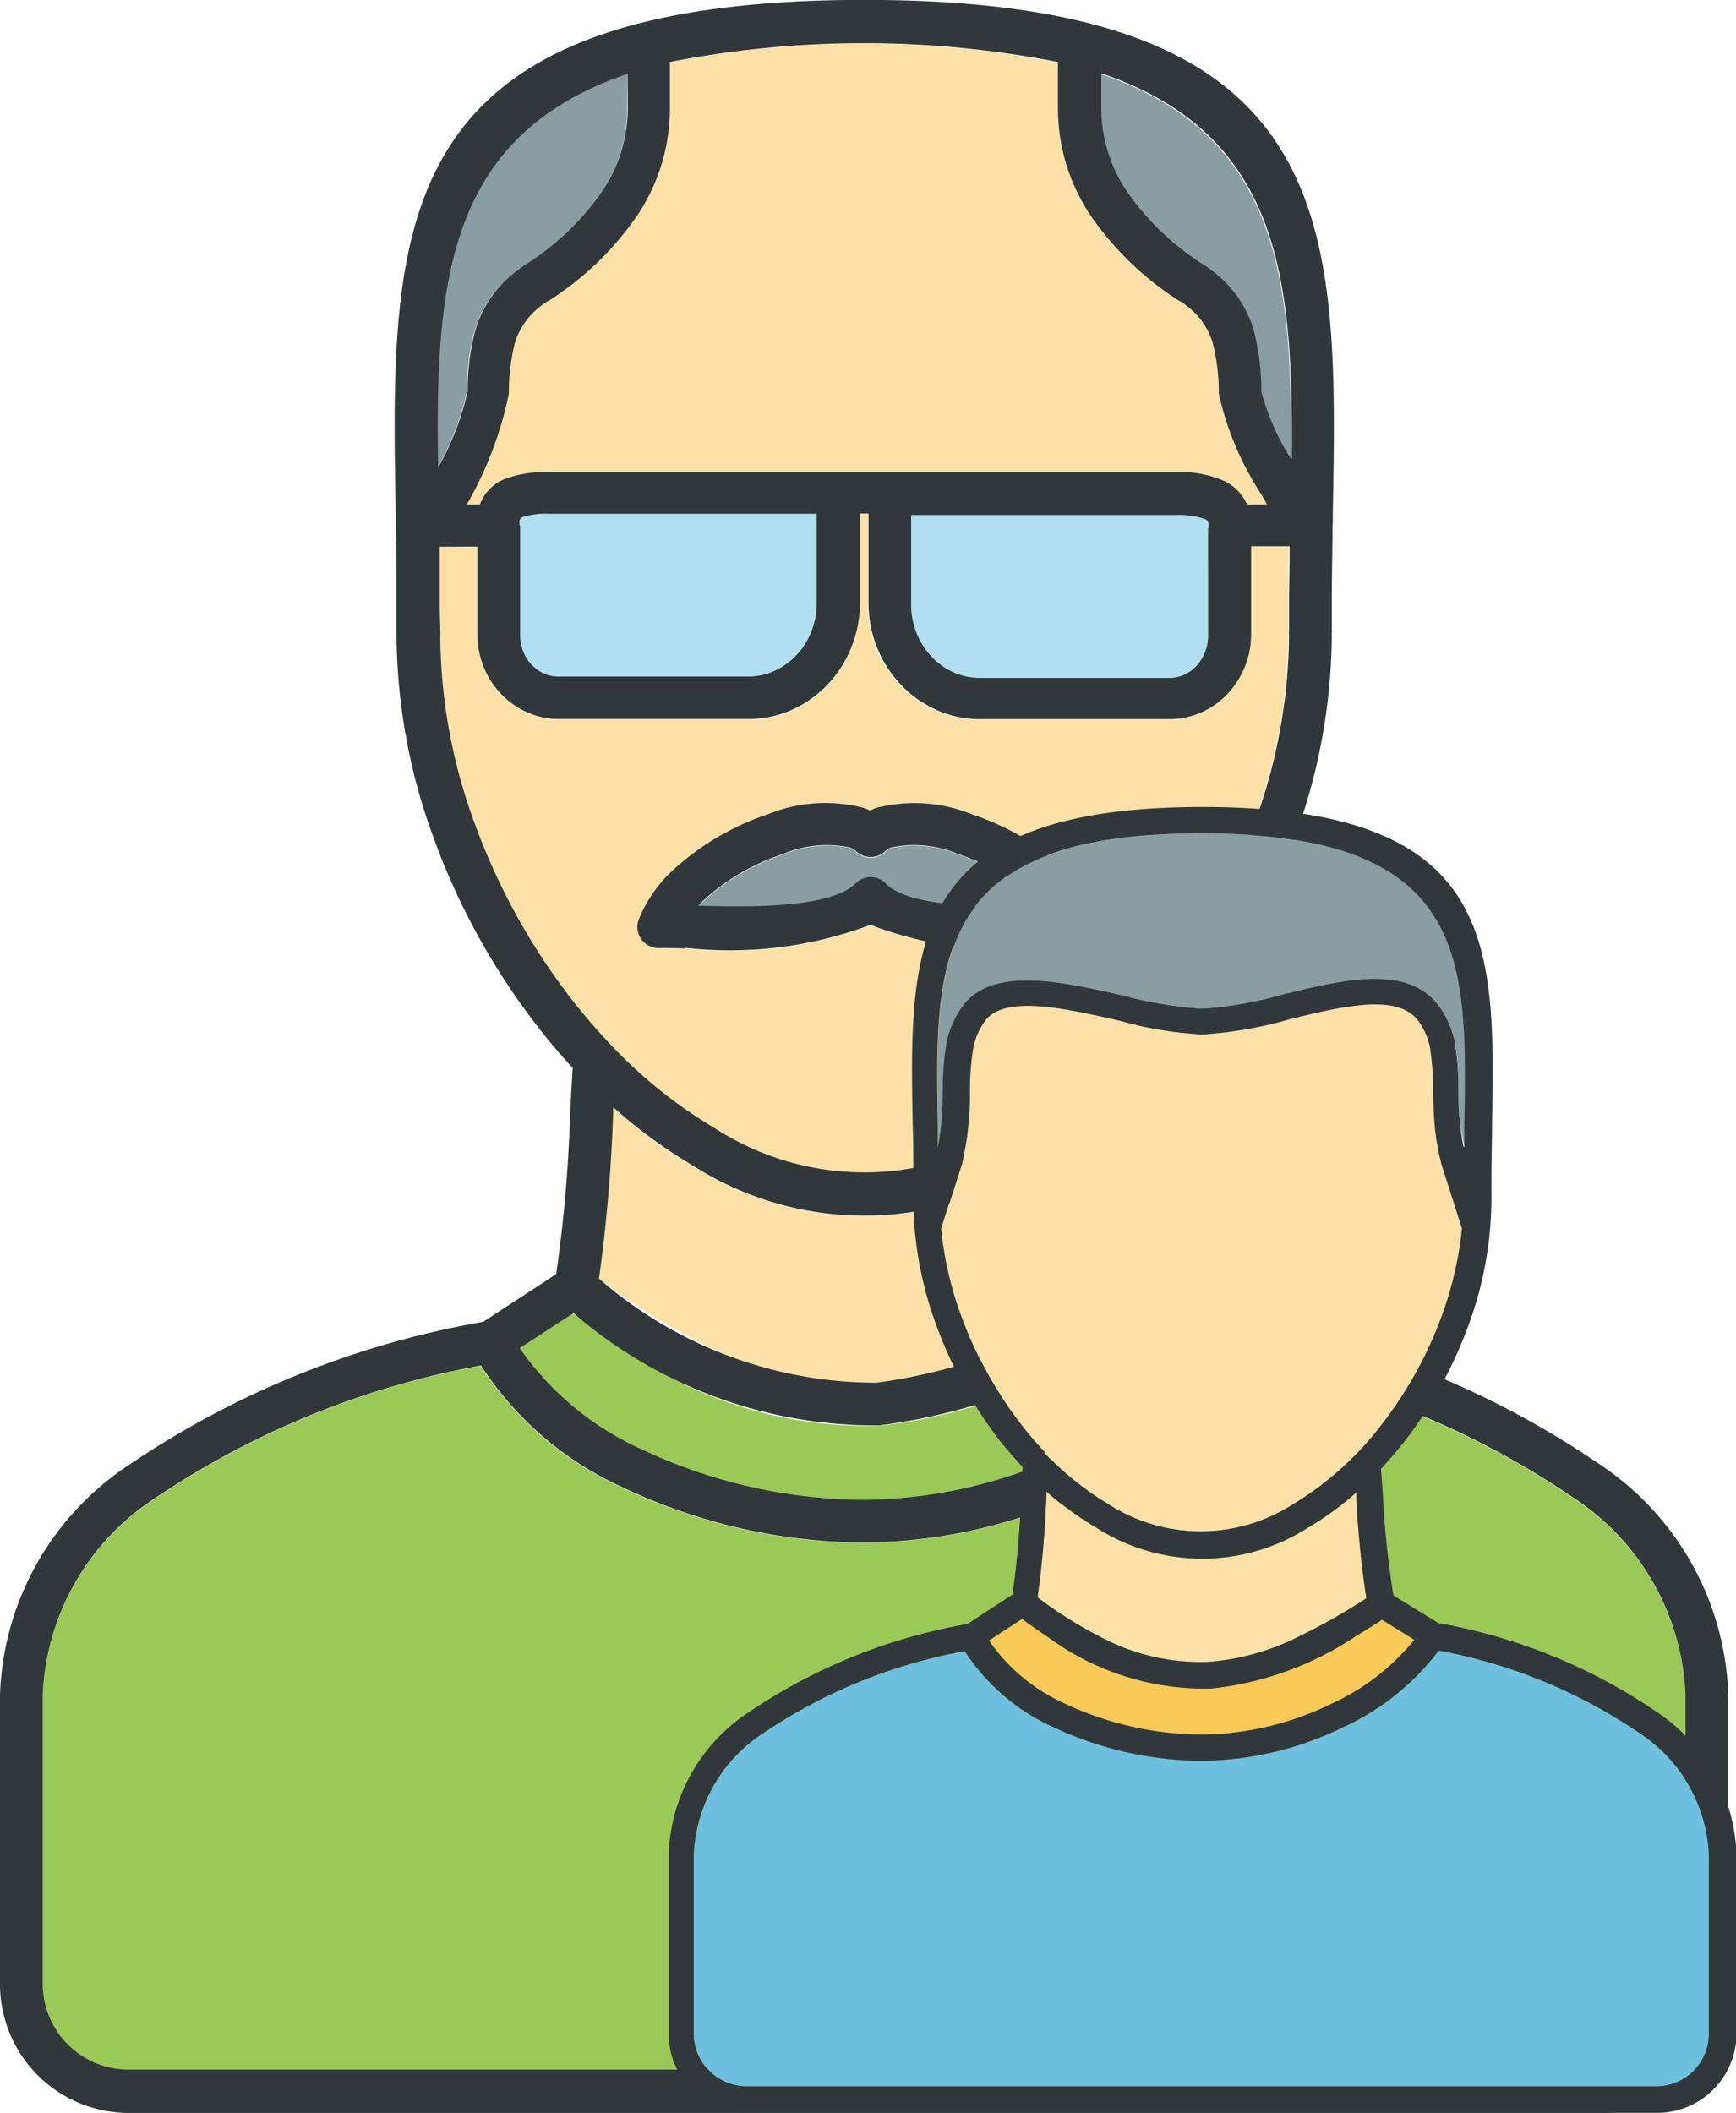 <svg id="single" xmlns="http://www.w3.org/2000/svg" width="16.487" height="20.061" viewBox="0 0 16.487 20.061">
  <g id="Group_30" data-name="Group 30" transform="translate(-158.333 -230.835)">
    <path id="Path_157" data-name="Path 157" d="M164.294,231.535c-1.728.586-1.83,2-1.807,3.747a2.746,2.746,0,0,0,.28-.724,2.178,2.178,0,0,1,.074-.585,1.075,1.075,0,0,1,.4-.565l0,0h0l.028-.021.006,0h0l.029-.019.011-.007a2.549,2.549,0,0,0,.739-.71,1.431,1.431,0,0,0,.235-.786Z" fill="#899ea3" fill-rule="evenodd"/>
    <path id="Path_158" data-name="Path 158" d="M170.182,243.79a3.855,3.855,0,0,1-1.481,1.183,5.042,5.042,0,0,1-2.163.511,5.41,5.41,0,0,1-2.272-.513,3.18,3.18,0,0,1-1.37-1.167,8.082,8.082,0,0,0-3.082,1.254,2.339,2.339,0,0,0-1.076,1.868v2.75a.814.814,0,0,0,.813.813h13.975a.816.816,0,0,0,.814-.813v-2.75h0a2.357,2.357,0,0,0-1.077-1.875A8.065,8.065,0,0,0,170.182,243.79Z" fill="#9bc957" fill-rule="evenodd"/>
    <path id="Path_159" data-name="Path 159" d="M164.018,242.977l.114.083a6.35,6.35,0,0,0,.832.512,3.25,3.25,0,0,0,1.69.395,3.76,3.76,0,0,0,1.4-.4,8.972,8.972,0,0,0,.873-.491l.14-.089a15.065,15.065,0,0,1-.153-1.546l-.006-.078a4.635,4.635,0,0,1-.75.546,3.014,3.014,0,0,1-3.242,0,4.692,4.692,0,0,1-.763-.558l0,.064A15.075,15.075,0,0,1,164.018,242.977Z" fill="#ffe0a6" fill-rule="evenodd"/>
    <path id="Path_160" data-name="Path 160" d="M170.592,235.2c.018-1.712-.108-3.088-1.808-3.664v.323a1.431,1.431,0,0,0,.235.786,2.549,2.549,0,0,0,.739.71l.011.007.029.019h0l.007,0,.027.021h0l0,0a1.088,1.088,0,0,1,.405.565,2.218,2.218,0,0,1,.073.585A2.262,2.262,0,0,0,170.592,235.2Z" fill="#899ea3" fill-rule="evenodd"/>
    <path id="Path_161" data-name="Path 161" d="M162.866,236.032H162.5c0,.2.006.385.006.551,0,.09,0,.167,0,.237a.228.228,0,0,1,0,.058v.006a5.233,5.233,0,0,0,.331,1.784,6.2,6.2,0,0,0,.935,1.684q.167.211.347.4h0l0,0,.007.009a4.569,4.569,0,0,0,.99.793,2.619,2.619,0,0,0,2.836,0,4.871,4.871,0,0,0,1.347-1.206,6.18,6.18,0,0,0,.936-1.684,5.234,5.234,0,0,0,.332-1.784v-.009a.228.228,0,0,1,0-.045c0-.043,0-.083,0-.119h0v-.127c0-.166,0-.356.005-.551h-.365v.839a.851.851,0,0,1-.058.3h0a.826.826,0,0,1-.15.242.28.28,0,0,1-.028.031.779.779,0,0,1-.24.165.756.756,0,0,1-.3.063h-1.8a1.025,1.025,0,0,1-.408-.086,1.074,1.074,0,0,1-.343-.242,1.11,1.11,0,0,1-.228-.359,1.138,1.138,0,0,1-.079-.418h0v-.847H166.5v.847h0a1.14,1.14,0,0,1-.079.419,1.111,1.111,0,0,1-.228.357,1.048,1.048,0,0,1-.344.242,1,1,0,0,1-.408.086h-1.8a.752.752,0,0,1-.3-.063.773.773,0,0,1-.248-.174h0l-.015-.017a.814.814,0,0,1-.154-.248.825.825,0,0,1-.058-.3h0v-.836Zm1.974,3.809c-.085,0-.16-.005-.248-.005h0a.2.2,0,0,1-.19-.275,1.307,1.307,0,0,1,.313-.453,2.49,2.49,0,0,1,.909-.54,1.463,1.463,0,0,1,.921-.061.507.507,0,0,1,.053.024.441.441,0,0,1,.054-.024,1.457,1.457,0,0,1,.919.061,2.5,2.5,0,0,1,.908.54,1.312,1.312,0,0,1,.307.439.2.2,0,0,1-.183.292c-.089,0-.163,0-.247,0a3.8,3.8,0,0,1-1.759-.219A3.786,3.786,0,0,1,164.84,239.841Z" fill="#ffe0a6" fill-rule="evenodd"/>
    <path id="Path_162" data-name="Path 162" d="M163.271,235.828v1.04h0a.42.42,0,0,0,.1.276l.006,0v0h0l0,0,0,0a.364.364,0,0,0,.119.084.339.339,0,0,0,.137.028h1.8a.625.625,0,0,0,.246-.05.671.671,0,0,0,.212-.15.7.7,0,0,0,.144-.227.729.729,0,0,0,.051-.27h0v-.847h-2.516l-.029,0a.771.771,0,0,0-.245.029.052.052,0,0,0-.033.055h0v.023Z" fill="#afdff0" fill-rule="evenodd"/>
    <path id="Path_163" data-name="Path 163" d="M170.18,235.625h.185l-.049-.089a2.881,2.881,0,0,1-.41-.964,1.9,1.9,0,0,0-.056-.48.694.694,0,0,0-.26-.361h0l-.022-.016-.028-.019-.006,0a2.952,2.952,0,0,1-.857-.83,1.822,1.822,0,0,1-.3-1v-.409a.244.244,0,0,1,0-.028,9.525,9.525,0,0,0-3.686,0,.127.127,0,0,1,0,.028v.409a1.805,1.805,0,0,1-.3,1,2.923,2.923,0,0,1-.856.83l-.006,0-.028.019-.022.016h0a.694.694,0,0,0-.26.361,1.9,1.9,0,0,0-.056.48,3.528,3.528,0,0,1-.4,1.053h.124a.421.421,0,0,1,.263-.253,1.213,1.213,0,0,1,.432-.056H169.5l.026,0a1.062,1.062,0,0,1,.41.074A.441.441,0,0,1,170.18,235.625Z" fill="#ffe0a6" fill-rule="evenodd"/>
    <path id="Path_164" data-name="Path 164" d="M169.808,235.846v-.015h0v-.024h0a.05.05,0,0,0-.036-.045.718.718,0,0,0-.271-.038h-2.516v.847h0a.725.725,0,0,0,.051.27.7.7,0,0,0,.143.227.651.651,0,0,0,.212.15.609.609,0,0,0,.246.052h1.8a.346.346,0,0,0,.137-.028.36.36,0,0,0,.111-.076l.008-.009a.408.408,0,0,0,.083-.13h0a.44.44,0,0,0,.029-.155Z" fill="#afdff0" fill-rule="evenodd"/>
    <path id="Path_165" data-name="Path 165" d="M164.957,239.439c.51.014,1.268.021,1.5-.211a.2.2,0,0,1,.286,0l0,0h0c.227.232.985.226,1.5.212-.014-.014-.027-.029-.042-.043a2.071,2.071,0,0,0-.756-.445,1.079,1.079,0,0,0-.646-.066.153.153,0,0,0-.051.03.2.2,0,0,1-.287.005l0-.005a.155.155,0,0,0-.052-.03,1.085,1.085,0,0,0-.646.065,2.08,2.08,0,0,0-.757.447Z" fill="#899ea3" fill-rule="evenodd"/>
    <path id="Path_166" data-name="Path 166" d="M169.3,243.318c-.134.087-.265.169-.4.247a4.95,4.95,0,0,1-2.231.807,4.062,4.062,0,0,1-2.515-.8c-.125-.082-.252-.17-.382-.267l-.411.269-.1.064a2.83,2.83,0,0,0,1.171.967,5,5,0,0,0,2.1.473,4.65,4.65,0,0,0,1.987-.471,3.542,3.542,0,0,0,1.277-.983l-.1-.061Z" fill="#9bc957" fill-rule="evenodd"/>
    <path id="Path_167" data-name="Path 167" d="M169.81,235.847v-.015h0v-.024h0a.053.053,0,0,0-.037-.046.739.739,0,0,0-.27-.037l-.025,0h-2.492v.848h0a.729.729,0,0,0,.051.27.7.7,0,0,0,.144.227.645.645,0,0,0,.212.15.624.624,0,0,0,.245.051h1.8a.342.342,0,0,0,.137-.028.366.366,0,0,0,.111-.076l.009-.01a.411.411,0,0,0,.082-.13h0a.435.435,0,0,0,.029-.154v-1.025Zm.371-.222h.185l-.049-.088a2.88,2.88,0,0,1-.409-.965,1.936,1.936,0,0,0-.057-.479.693.693,0,0,0-.259-.362h0l-.022-.017-.028-.019-.005,0a2.925,2.925,0,0,1-.857-.829,1.827,1.827,0,0,1-.3-1.005v-.409a.265.265,0,0,1,0-.028,9.572,9.572,0,0,0-3.685,0,.261.261,0,0,1,0,.028v.409a1.827,1.827,0,0,1-.3,1.005,2.925,2.925,0,0,1-.857.829l-.006,0-.027.019-.023.017h0a.7.7,0,0,0-.26.362,1.937,1.937,0,0,0-.056.479,3.518,3.518,0,0,1-.4,1.053h.124a.417.417,0,0,1,.263-.252,1.191,1.191,0,0,1,.432-.057h5.938a1.062,1.062,0,0,1,.41.074.445.445,0,0,1,.243.233Zm-6.908.2v1.039h0a.417.417,0,0,0,.029.156.378.378,0,0,0,.074.12l.005.005h0l0,0,0,0a.382.382,0,0,0,.119.085.342.342,0,0,0,.137.028h1.8a.607.607,0,0,0,.245-.051.655.655,0,0,0,.212-.15.676.676,0,0,0,.144-.227.729.729,0,0,0,.051-.27h0v-.847h-2.516a.136.136,0,0,1-.029,0,.765.765,0,0,0-.244.029.052.052,0,0,0-.034.055h0v.024Zm-.406.2v.836h0a.821.821,0,0,0,.057.3.79.79,0,0,0,.154.248l.016.017h0a.777.777,0,0,0,.247.173.739.739,0,0,0,.3.063h1.8a1.016,1.016,0,0,0,.407-.085,1.067,1.067,0,0,0,.344-.242,1.1,1.1,0,0,0,.228-.358,1.12,1.12,0,0,0,.08-.419h0v-.847h.081v.848h0a1.142,1.142,0,0,0,.079.418,1.116,1.116,0,0,0,.228.358,1.07,1.07,0,0,0,.344.243,1.016,1.016,0,0,0,.407.085h1.8a.739.739,0,0,0,.3-.063.762.762,0,0,0,.24-.165.2.2,0,0,0,.028-.03.831.831,0,0,0,.15-.243h0a.821.821,0,0,0,.058-.3v-.84h.366c0,.2-.006.386-.006.552,0,.062,0,.1,0,.123v.005c0,.035,0,.075,0,.118a.176.176,0,0,0,0,.046v.009a5.252,5.252,0,0,1-.331,1.783,6.165,6.165,0,0,1-.936,1.684,4.843,4.843,0,0,1-1.348,1.206,2.614,2.614,0,0,1-2.836,0,4.563,4.563,0,0,1-.99-.793l-.007-.008,0,0h0c-.12-.127-.236-.261-.346-.4a6.165,6.165,0,0,1-.936-1.684,5.228,5.228,0,0,1-.331-1.783v-.007a.273.273,0,0,0,0-.057c0-.07-.005-.148-.005-.237,0-.166,0-.356,0-.552Zm7.727-.833a2.261,2.261,0,0,1-.282-.641,2.21,2.21,0,0,0-.073-.584,1.085,1.085,0,0,0-.4-.566l0,0h0l-.028-.02-.006-.005h0l-.029-.02-.01-.006a2.543,2.543,0,0,1-.74-.711,1.425,1.425,0,0,1-.234-.786v-.322c1.7.576,1.825,1.951,1.808,3.663Zm-5.753,4.642a3.792,3.792,0,0,0,1.758-.218,3.764,3.764,0,0,0,1.758.219c.084,0,.158,0,.247,0a.2.2,0,0,0,.2-.2.2.2,0,0,0-.02-.088,1.315,1.315,0,0,0-.307-.44,2.486,2.486,0,0,0-.908-.539,1.457,1.457,0,0,0-.919-.061c-.019.007-.036.015-.054.023l-.053-.023a1.455,1.455,0,0,0-.921.06,2.5,2.5,0,0,0-.909.54,1.285,1.285,0,0,0-.312.454.2.2,0,0,0,.19.275h0c.088,0,.162,0,.247.005Zm.117-.4c.51.015,1.268.021,1.5-.211a.2.2,0,0,1,.287,0l0,0h0c.227.233.985.227,1.495.213a.568.568,0,0,0-.042-.043,2.074,2.074,0,0,0-.756-.446,1.076,1.076,0,0,0-.645-.066.159.159,0,0,0-.052.031.2.2,0,0,1-.286,0l0,0a.145.145,0,0,0-.053-.031,1.08,1.08,0,0,0-.646.066,2.066,2.066,0,0,0-.756.446l-.041.041Zm4.348,3.88a5.547,5.547,0,0,1-2.627,1.054,4.383,4.383,0,0,1-2.9-1.066l-.51.333a2.818,2.818,0,0,0,1.17.966,5,5,0,0,0,2.1.474,4.633,4.633,0,0,0,1.987-.472,3.513,3.513,0,0,0,1.277-.983l-.5-.306Zm-5.287-.342a4.009,4.009,0,0,0,2.636.991,5.17,5.17,0,0,0,2.415-.981,15.285,15.285,0,0,1-.153-1.546l-.005-.078a4.756,4.756,0,0,1-.751.547,3.019,3.019,0,0,1-3.242,0,4.814,4.814,0,0,1-.763-.558l0,.063a15.05,15.05,0,0,1-.134,1.562Zm6.164.814a8.06,8.06,0,0,1,3.081,1.261,2.353,2.353,0,0,1,1.076,1.874h0v2.75a.816.816,0,0,1-.814.813H159.552a.813.813,0,0,1-.813-.813v-2.75a2.339,2.339,0,0,1,1.076-1.868A8.112,8.112,0,0,1,162.9,243.8a3.165,3.165,0,0,0,1.369,1.167,5.411,5.411,0,0,0,2.272.514,5.051,5.051,0,0,0,2.164-.512,3.841,3.841,0,0,0,1.48-1.182Zm.805-7.976v.035c0,.221-.007.455-.007.734,0,.023,0,.067,0,.132l0,.1a.161.161,0,0,1,0,.037h0v.031a5.643,5.643,0,0,1-.356,1.922,6.61,6.61,0,0,1-1,1.8q-.16.2-.333.389c.01.122.019.264.03.422a13.639,13.639,0,0,0,.154,1.534l.689.425a8.561,8.561,0,0,1,3.343,1.355,2.737,2.737,0,0,1,1.239,2.2h0v2.75a1.223,1.223,0,0,1-1.219,1.22H159.552a1.223,1.223,0,0,1-1.219-1.22v-2.75a2.724,2.724,0,0,1,1.239-2.192,8.618,8.618,0,0,1,3.35-1.349l.693-.453a13.491,13.491,0,0,0,.133-1.538c.009-.163.017-.311.024-.42q-.165-.177-.316-.371a6.584,6.584,0,0,1-1-1.8,5.645,5.645,0,0,1-.357-1.922v-.031a.173.173,0,0,1,0-.039c0-.085,0-.163,0-.231,0-.279,0-.512-.008-.733v-.037l0-.1c-.05-2.763-.088-4.876,4.45-4.876s4.5,2.113,4.45,4.876l0,.1Zm-6.693-4.279v.322a1.433,1.433,0,0,1-.234.786,2.556,2.556,0,0,1-.74.711l-.01.006-.029.02h0l-.007.005-.027.02h0l0,0a1.088,1.088,0,0,0-.4.566,2.211,2.211,0,0,0-.074.584,2.686,2.686,0,0,1-.28.724C162.466,233.531,162.568,232.121,164.295,231.536Z" fill="#30383b" fill-rule="evenodd"/>
  </g>
  <g id="Group_63056" data-name="Group 63056" transform="translate(-151.992 -188.706)">
    <path id="Path_62" data-name="Path 62" d="M161.308,209.33a5.015,5.015,0,0,0-1.905.775,1.447,1.447,0,0,0-.665,1.155v1.7a.5.5,0,0,0,.147.355h0a.5.5,0,0,0,.355.147h8.638a.5.5,0,0,0,.5-.5v-1.7h0a1.455,1.455,0,0,0-.666-1.159,4.975,4.975,0,0,0-1.9-.779,2.376,2.376,0,0,1-.915.731,3.118,3.118,0,0,1-1.337.316,3.354,3.354,0,0,1-1.4-.317A1.967,1.967,0,0,1,161.308,209.33Z" transform="translate(-0.155 -4.947)" fill="#6fc0de" fill-rule="evenodd"/>
    <path id="Path_63" data-name="Path 63" d="M163.586,208.838l-.253.166-.062.04a1.754,1.754,0,0,0,.724.6,3.1,3.1,0,0,0,1.3.292,2.866,2.866,0,0,0,1.228-.292,2.188,2.188,0,0,0,.789-.607l-.061-.038-.247-.152c-.083.053-.164.1-.244.152a3.054,3.054,0,0,1-1.379.5,2.51,2.51,0,0,1-1.555-.495C163.745,208.952,163.667,208.9,163.586,208.838Z" transform="translate(-1.886 -4.762)" fill="#fac957" fill-rule="evenodd"/>
    <path id="Path_64" data-name="Path 64" d="M167.487,199.751l0-.219c.028-1.563.05-2.759-2.5-2.759s-2.529,1.2-2.5,2.759l0,.218a2.039,2.039,0,0,0,.033-.232h0c.009-.111.012-.212.014-.31a2.612,2.612,0,0,1,.028-.407.894.894,0,0,1,.165-.394c.287-.375.943-.226,1.54-.088a3.728,3.728,0,0,0,.716.121,3.593,3.593,0,0,0,.775-.135c.584-.143,1.182-.289,1.481.1a.886.886,0,0,1,.163.382l0,.012a2.685,2.685,0,0,1,.029.407c0,.1,0,.2.014.311A2.073,2.073,0,0,0,167.487,199.751Z" transform="translate(-1.585 -0.155)" fill="#899ea3" fill-rule="evenodd"/>
    <path id="Path_65" data-name="Path 65" d="M164.1,206.883l0,.039a9.332,9.332,0,0,1-.083.966l.07.051a3.873,3.873,0,0,0,.514.316,2.011,2.011,0,0,0,1.045.245,2.314,2.314,0,0,0,.867-.248,5.338,5.338,0,0,0,.539-.3l.087-.055a9.307,9.307,0,0,1-.095-.956l0-.048a2.866,2.866,0,0,1-.464.338,1.863,1.863,0,0,1-2,0A2.9,2.9,0,0,1,164.1,206.883Z" transform="translate(-2.171 -4.016)" fill="#ffe0a6" fill-rule="evenodd"/>
    <path id="Path_66" data-name="Path 66" d="M163.512,203.661h0l0,0a2.81,2.81,0,0,0,.612.491,1.619,1.619,0,0,0,1.753,0,3,3,0,0,0,.833-.746,3.817,3.817,0,0,0,.579-1.04,3.391,3.391,0,0,0,.192-.831l-.2-.628,0-.007a2.144,2.144,0,0,1-.061-.36c-.009-.107-.011-.218-.014-.327a2.412,2.412,0,0,0-.026-.368l0-.01a.63.63,0,0,0-.116-.275c-.2-.262-.718-.135-1.223-.012a3.789,3.789,0,0,1-.833.143,3.894,3.894,0,0,1-.772-.128c-.522-.12-1.1-.251-1.285,0a.636.636,0,0,0-.116.285,2.411,2.411,0,0,0-.027.368c0,.109,0,.22-.014.327h0a2.155,2.155,0,0,1-.06.359l0,.007h0l-.2.626a3.361,3.361,0,0,0,.192.833,3.831,3.831,0,0,0,.578,1.04Q163.4,203.543,163.512,203.661Z" transform="translate(-1.602 -1.163)" fill="#ffe0a6" fill-rule="evenodd"/>
    <path id="Path_67" data-name="Path 67" d="M165.107,202.645c.006.075.012.163.019.261a8.444,8.444,0,0,0,.1.948l.426.262a5.31,5.31,0,0,1,2.066.838,1.693,1.693,0,0,1,.766,1.359h0v1.7a.752.752,0,0,1-.221.532h0a.751.751,0,0,1-.532.221h-8.638a.751.751,0,0,1-.532-.221h0a.753.753,0,0,1-.219-.531v-1.7a1.683,1.683,0,0,1,.766-1.355,5.327,5.327,0,0,1,2.071-.834l.428-.279a8.337,8.337,0,0,0,.082-.951c.006-.1.011-.193.015-.26-.068-.074-.133-.15-.2-.229a4.082,4.082,0,0,1-.617-1.111,3.487,3.487,0,0,1-.221-1.188v-.019a.1.1,0,0,1,0-.023c0-.053,0-.1,0-.143,0-.209,0-.377-.006-.54-.031-1.708-.054-3.014,2.751-3.014s2.782,1.306,2.751,3.014c0,.163-.006.331-.006.54,0,.014,0,.041,0,.082l0,.062a.091.091,0,0,1,0,.022h0v.019a3.485,3.485,0,0,1-.22,1.188,4.1,4.1,0,0,1-.617,1.111q-.1.125-.206.24Zm-3.2-.148h0l0,0,0,0a2.84,2.84,0,0,0,.612.49,1.619,1.619,0,0,0,1.753,0,3,3,0,0,0,.833-.745,3.82,3.82,0,0,0,.579-1.041,3.389,3.389,0,0,0,.192-.831l-.2-.628,0-.007a2.132,2.132,0,0,1-.06-.36c-.009-.107-.012-.218-.014-.327a2.419,2.419,0,0,0-.026-.368v-.01a.637.637,0,0,0-.116-.274c-.2-.262-.718-.135-1.223-.012a3.781,3.781,0,0,1-.833.144,3.887,3.887,0,0,1-.771-.129c-.523-.119-1.1-.251-1.286,0a.64.64,0,0,0-.116.284,2.5,2.5,0,0,0-.027.368c0,.109,0,.22-.014.327h0a2.2,2.2,0,0,1-.06.359l0,.007h0l-.2.626a3.375,3.375,0,0,0,.192.833,3.82,3.82,0,0,0,.579,1.041c.068.087.14.17.214.248Zm.022.37,0,.04a9.318,9.318,0,0,1-.083.966l.07.051a3.944,3.944,0,0,0,.514.316,2.012,2.012,0,0,0,1.045.244,2.3,2.3,0,0,0,.867-.248,5.443,5.443,0,0,0,.539-.3l.087-.056a9.463,9.463,0,0,1-.095-.956l0-.048a2.933,2.933,0,0,1-.464.337,1.863,1.863,0,0,1-2,0,2.9,2.9,0,0,1-.472-.345Zm3.97-3.272,0-.218c.028-1.564.05-2.759-2.5-2.759s-2.529,1.195-2.5,2.759l0,.218a2.061,2.061,0,0,0,.033-.232h0c.01-.112.012-.213.014-.311a2.61,2.61,0,0,1,.029-.407.88.88,0,0,1,.164-.393c.287-.376.943-.226,1.54-.089a3.743,3.743,0,0,0,.716.121,3.631,3.631,0,0,0,.775-.135c.584-.143,1.182-.289,1.482.1a.879.879,0,0,1,.163.382l0,.011a2.687,2.687,0,0,1,.029.407c0,.1,0,.2.014.312a2.058,2.058,0,0,0,.033.232Zm-4.2,4.481-.253.165-.062.041a1.746,1.746,0,0,0,.723.6,3.1,3.1,0,0,0,1.3.293,2.873,2.873,0,0,0,1.228-.292,2.178,2.178,0,0,0,.789-.608l-.061-.038-.246-.152q-.124.081-.245.153a3.052,3.052,0,0,1-1.379.5,2.513,2.513,0,0,1-1.555-.494q-.115-.076-.235-.164Zm-.547.307a5,5,0,0,0-1.906.775,1.446,1.446,0,0,0-.665,1.155v1.7a.5.5,0,0,0,.147.355h0a.5.5,0,0,0,.355.147h8.638a.5.5,0,0,0,.5-.5v-1.7h0a1.456,1.456,0,0,0-.665-1.159,4.992,4.992,0,0,0-1.9-.779,2.375,2.375,0,0,1-.915.731,3.112,3.112,0,0,1-1.338.316,3.344,3.344,0,0,1-1.4-.317A1.961,1.961,0,0,1,161.155,204.384Z" fill="#30383b" fill-rule="evenodd"/>
  </g>
</svg>
